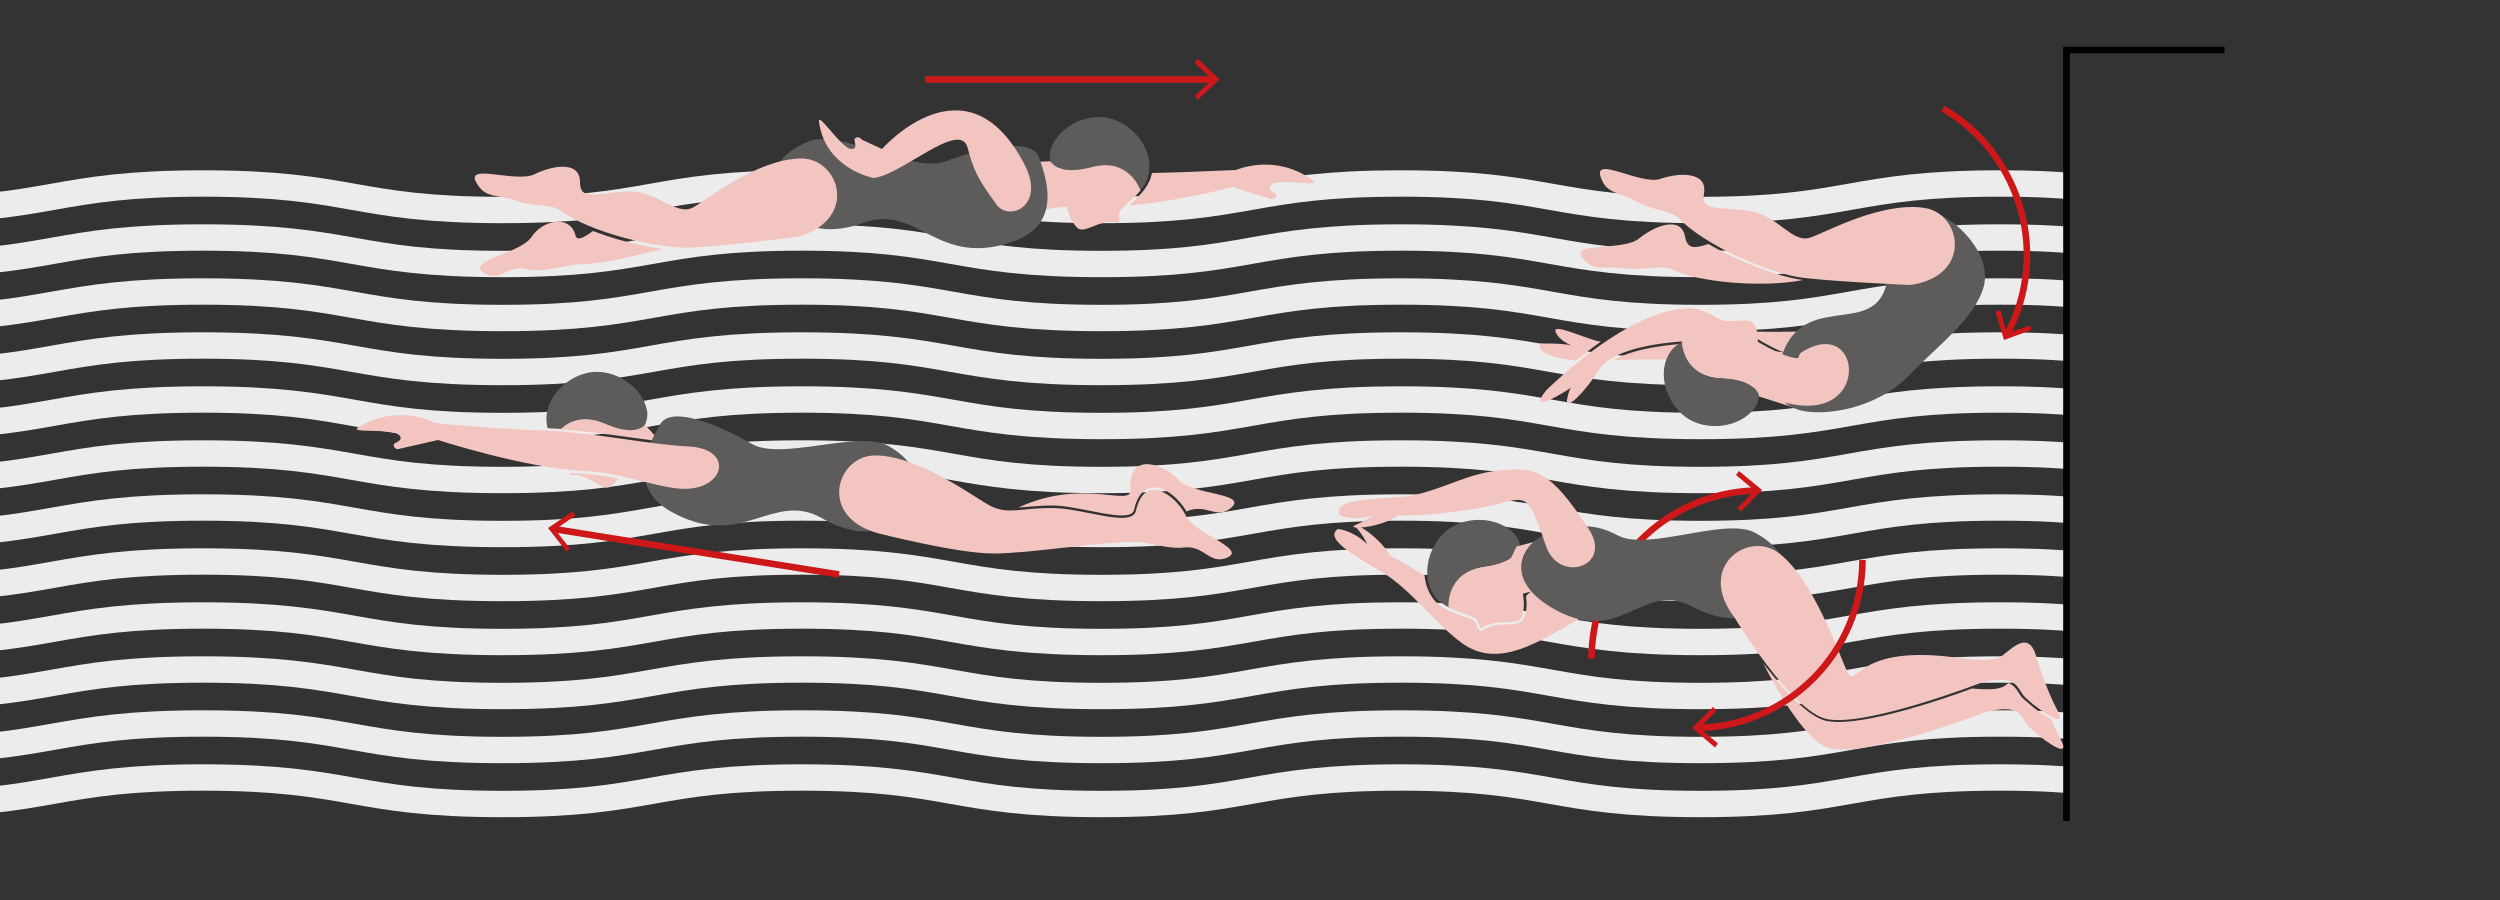 <?xml version="1.0" encoding="utf-8"?>
<!-- Generator: Adobe Illustrator 27.3.1, SVG Export Plug-In . SVG Version: 6.00 Build 0)  -->
<svg version="1.1" id="Capa_1" xmlns="http://www.w3.org/2000/svg" xmlns:xlink="http://www.w3.org/1999/xlink" x="0px" y="0px"
	 viewBox="0 0 500 180" style="enable-background:new 0 0 500 180;" xml:space="preserve">
<rect x="0" y="0" width="500" height="180" fill="#333333" stroke="none"/>
<style type="text/css">
	.st0{clip-path:url(#SVGID_00000107566877187615701480000010275838240924961982_);}
	.st1{fill:none;stroke:#ECECEC;stroke-width:5.275;stroke-miterlimit:10;}
	.st2{fill:none;stroke:#CD1719;stroke-width:1.319;stroke-miterlimit:10;}
	.st3{fill:#CD1719;}
	.st4{fill:none;stroke:#000000;stroke-width:1.319;stroke-miterlimit:10;}
	.st5{fill:#F2C5C1;}
	.st6{fill:#5D5C5B;}
</style>
<g>
	<defs>
		<rect id="SVGID_1_" y="25.3" width="413.3" height="143.9"/>
	</defs>
	<clipPath id="SVGID_00000137840408727173334120000011055308801861406340_">
		<use xlink:href="#SVGID_1_"  style="overflow:visible;"/>
	</clipPath>
	<g id="agua" style="clip-path:url(#SVGID_00000137840408727173334120000011055308801861406340_);">
		<g>
			<g>
				<path class="st1" d="M579.7,42c-30,0-30-5.3-59.9-5.3c-30,0-30,5.3-59.9,5.3c-30,0-30-5.3-59.9-5.3c-30,0-30,5.3-59.9,5.3
					c-30,0-30-5.3-59.9-5.3c-30,0-30,5.3-59.9,5.3c-30,0-30-5.3-59.9-5.3c-30,0-30,5.3-59.9,5.3s-30-5.3-59.9-5.3
					c-30,0-30,5.3-59.9,5.3s-30-5.3-59.9-5.3"/>
			</g>
			<g>
				<path class="st1" d="M579.7,52.8c-30,0-30-5.3-59.9-5.3c-30,0-30,5.3-59.9,5.3c-30,0-30-5.3-59.9-5.3c-30,0-30,5.3-59.9,5.3
					c-30,0-30-5.3-59.9-5.3c-30,0-30,5.3-59.9,5.3c-30,0-30-5.3-59.9-5.3c-30,0-30,5.3-59.9,5.3s-30-5.3-59.9-5.3
					c-30,0-30,5.3-59.9,5.3s-30-5.3-59.9-5.3"/>
			</g>
			<g>
				<path class="st1" d="M579.7,63.6c-30,0-30-5.3-59.9-5.3c-30,0-30,5.3-59.9,5.3c-30,0-30-5.3-59.9-5.3c-30,0-30,5.3-59.9,5.3
					c-30,0-30-5.3-59.9-5.3c-30,0-30,5.3-59.9,5.3c-30,0-30-5.3-59.9-5.3c-30,0-30,5.3-59.9,5.3s-30-5.3-59.9-5.3
					c-30,0-30,5.3-59.9,5.3s-30-5.3-59.9-5.3"/>
			</g>
			<g>
				<path class="st1" d="M579.7,74.4c-30,0-30-5.3-59.9-5.3c-30,0-30,5.3-59.9,5.3c-30,0-30-5.3-59.9-5.3c-30,0-30,5.3-59.9,5.3
					c-30,0-30-5.3-59.9-5.3c-30,0-30,5.3-59.9,5.3c-30,0-30-5.3-59.9-5.3c-30,0-30,5.3-59.9,5.3s-30-5.3-59.9-5.3
					c-30,0-30,5.3-59.9,5.3s-30-5.3-59.9-5.3"/>
			</g>
			<g>
				<path class="st1" d="M579.7,85.2c-30,0-30-5.3-59.9-5.3c-30,0-30,5.3-59.9,5.3c-30,0-30-5.3-59.9-5.3c-30,0-30,5.3-59.9,5.3
					c-30,0-30-5.3-59.9-5.3c-30,0-30,5.3-59.9,5.3c-30,0-30-5.3-59.9-5.3c-30,0-30,5.3-59.9,5.3s-30-5.3-59.9-5.3
					c-30,0-30,5.3-59.9,5.3s-30-5.3-59.9-5.3"/>
			</g>
		</g>
		<g>
			<g>
				<path class="st1" d="M579.7,96c-30,0-30-5.3-59.9-5.3c-30,0-30,5.3-59.9,5.3c-30,0-30-5.3-59.9-5.3c-30,0-30,5.3-59.9,5.3
					c-30,0-30-5.3-59.9-5.3c-30,0-30,5.3-59.9,5.3c-30,0-30-5.3-59.9-5.3c-30,0-30,5.3-59.9,5.3s-30-5.3-59.9-5.3
					c-30,0-30,5.3-59.9,5.3s-30-5.3-59.9-5.3"/>
			</g>
			<g>
				<path class="st1" d="M579.7,106.8c-30,0-30-5.3-59.9-5.3c-30,0-30,5.3-59.9,5.3c-30,0-30-5.3-59.9-5.3c-30,0-30,5.3-59.9,5.3
					c-30,0-30-5.3-59.9-5.3c-30,0-30,5.3-59.9,5.3c-30,0-30-5.3-59.9-5.3c-30,0-30,5.3-59.9,5.3s-30-5.3-59.9-5.3
					c-30,0-30,5.3-59.9,5.3s-30-5.3-59.9-5.3"/>
			</g>
			<g>
				<path class="st1" d="M579.7,117.6c-30,0-30-5.3-59.9-5.3c-30,0-30,5.3-59.9,5.3c-30,0-30-5.3-59.9-5.3c-30,0-30,5.3-59.9,5.3
					c-30,0-30-5.3-59.9-5.3c-30,0-30,5.3-59.9,5.3c-30,0-30-5.3-59.9-5.3c-30,0-30,5.3-59.9,5.3s-30-5.3-59.9-5.3
					c-30,0-30,5.3-59.9,5.3s-30-5.3-59.9-5.3"/>
			</g>
			<g>
				<path class="st1" d="M579.7,128.4c-30,0-30-5.3-59.9-5.3c-30,0-30,5.3-59.9,5.3c-30,0-30-5.3-59.9-5.3c-30,0-30,5.3-59.9,5.3
					c-30,0-30-5.3-59.9-5.3c-30,0-30,5.3-59.9,5.3c-30,0-30-5.3-59.9-5.3c-30,0-30,5.3-59.9,5.3s-30-5.3-59.9-5.3
					c-30,0-30,5.3-59.9,5.3s-30-5.3-59.9-5.3"/>
			</g>
		</g>
		<g>
			<g>
				<path class="st1" d="M579.7,139.2c-30,0-30-5.3-59.9-5.3c-30,0-30,5.3-59.9,5.3c-30,0-30-5.3-59.9-5.3c-30,0-30,5.3-59.9,5.3
					c-30,0-30-5.3-59.9-5.3c-30,0-30,5.3-59.9,5.3c-30,0-30-5.3-59.9-5.3c-30,0-30,5.3-59.9,5.3s-30-5.3-59.9-5.3
					c-30,0-30,5.3-59.9,5.3s-30-5.3-59.9-5.3"/>
			</g>
			<g>
				<path class="st1" d="M579.7,150c-30,0-30-5.3-59.9-5.3c-30,0-30,5.3-59.9,5.3c-30,0-30-5.3-59.9-5.3c-30,0-30,5.3-59.9,5.3
					c-30,0-30-5.3-59.9-5.3c-30,0-30,5.3-59.9,5.3c-30,0-30-5.3-59.9-5.3c-30,0-30,5.3-59.9,5.3s-30-5.3-59.9-5.3
					c-30,0-30,5.3-59.9,5.3s-30-5.3-59.9-5.3"/>
			</g>
			<g>
				<path class="st1" d="M579.7,160.8c-30,0-30-5.3-59.9-5.3c-30,0-30,5.3-59.9,5.3c-30,0-30-5.3-59.9-5.3c-30,0-30,5.3-59.9,5.3
					c-30,0-30-5.3-59.9-5.3c-30,0-30,5.3-59.9,5.3c-30,0-30-5.3-59.9-5.3c-30,0-30,5.3-59.9,5.3s-30-5.3-59.9-5.3
					c-30,0-30,5.3-59.9,5.3s-30-5.3-59.9-5.3"/>
			</g>
		</g>
	</g>
</g>
<g>
	<g>
		<path class="st2" d="M318.3,131.7c0.1-18.4,14.8-33.2,33-33.6"/>
		<g>
			<polygon class="st3" points="348.2,102.3 347.5,101.6 350.9,98.1 347.2,95 347.8,94.2 352.4,98 			"/>
		</g>
	</g>
</g>
<g>
	<g>
		<line class="st2" x1="185" y1="15.9" x2="242.8" y2="15.9"/>
		<g>
			<polygon class="st3" points="239.6,19.9 238.9,19.2 242.5,15.9 238.9,12.6 239.6,11.8 243.9,15.9 			"/>
		</g>
	</g>
</g>
<g>
	<g>
		<line class="st2" x1="167.8" y1="114.9" x2="110.7" y2="105.8"/>
		<g>
			<polygon class="st3" points="114.5,102.3 115.1,103.1 111,105.9 114,109.7 113.3,110.3 109.6,105.6 			"/>
		</g>
	</g>
</g>
<polyline class="st4" points="413.3,164.2 413.3,10 444.9,10 "/>
<g>
	<path class="st5" d="M204.6,43.2c0,0,3.2-1.7,10.1-1.9c6.9-0.2-3.9-9.1-3.9-9.1l-6.2,0.3V43.2z"/>
	<g>
		<path class="st6" d="M218.3,33.4c7.5-2,9.7,4.6,9.7,4.7c0.7-0.8,1.3-1.7,1.5-2.5c1.6-4.6-1.9-10-6.7-11.7
			c-4.9-1.7-11,1.2-12.6,5.8c-0.3,0.9-0.3,1.8-0.1,2.7C210.7,33.3,212.7,34.9,218.3,33.4z"/>
		<path class="st5" d="M228.1,38.1c0,0-2.2-6.7-9.7-4.7c-5.7,1.5-7.6-0.1-8.2-1c0.3,1.7,1.3,3.5,2.2,5.6c1,2.4,1.1,5.8,3.1,7.6
			c1.4,1.3,4.5-1.9,7.8-1.1c1.2,0.3,0-1.8,0.9-2.6C225.5,40.6,227,39.4,228.1,38.1z"/>
	</g>
	<g>
		<path class="st5" d="M262.6,36.1c-7.6-5.6-15.4-2.1-15.4-2.1c-6.7,0.3-12.2,0.5-16.8,0.6c-0.1,0.4-0.2,0.8-0.3,1.1
			c-0.3,0.8-0.8,1.7-1.6,2.7c-0.8,0.9-1.7,1.8-2.6,2.7c10.8-1,20.6-3.7,20.6-3.7l7.7,2.4c0.6,0.2,1.4-0.6,0.9-1.1
			c-0.3-0.3-1.8-0.8-0.8-1.8C255.8,35.6,264.5,37.5,262.6,36.1z"/>
	</g>
	<path class="st6" d="M154.7,37.7c-0.6-2.9,1-7.2,7.3-9.5c6.3-2.3,20.6,6.5,27,4.1c6.4-2.4,17.2-5.2,18.8-0.8s4.5,13.2-4.9,16.7
		c-15.5,5.7-19.4-7.7-30.3-3.6C161.6,48.5,155.7,42.3,154.7,37.7z"/>
	<path class="st5" d="M116,36.4c0,3.7,2.8,2.3,9.1,1.9s10,5,13.5,3.2c2.6-1.4,12.7-9.7,21.6-9.8c7.5-0.1,11.7,11.8-0.3,15.6
		c0,0-13.8,1.8-21.1,2.2c-7.3,0.4-21-3.1-26.7-7.4c-1.7-1.3-5.9-0.8-8.7-1.9c-4.1-1.5-6.3-0.3-8.2-3.8c-2-3.8,8.2,0.3,11.8-1.6
		C110.5,33.1,116,32.1,116,36.4z"/>
	<path class="st5" d="M118.6,46.2c-1.8,1.3-3.2,2.1-3.5,0.9c-1.1-4.3-6.6-3.1-8.8,0.3c-2.3,3.4-13.2,4.7-9.6,7.1
		c3.3,2.2,4.8-1.8,9-0.6c2.6,0.7,7.6-0.9,9.7-1c6.6-0.2,10.8-1.7,17.2-3.1C128.1,49.2,123,47.9,118.6,46.2z"/>
	<path class="st5" d="M174.7,35.6c0,0-9.6-1.8-10.9-11.2c-0.3-2.3,4.4,5.2,6.4,5.4c1.4,0.1,0.7-1.3,0.7-1.8c0-0.7,1.1-0.7,1.4-0.1
		l4.1,1.9c0,0,16.9-19.3,28.5,3.1c4.3,8.3-3.1,11.5-5.6,8c-3.6-4.9-4.6-6.8-5.8-11.4C192,23.9,180.2,35.1,174.7,35.6z"/>
</g>
<g>
	<path class="st5" d="M120.9,84.7c2.4,1,4.2,1.4,5.5,1.3c1.2-0.9,2.2-1.5,2.2-1.5l0.5,0.5c0,0,0.1-0.1,0.1-0.1
		c0,0.1-0.1,0.1-0.1,0.2l3,3.2c-1.4-0.2-2.9-0.4-4.4-0.6c0,0,0,0,0,0c-0.7-0.1-1.4-0.2-2.2-0.3c-4.3-0.6-8.8-1.2-13.4-1.5
		C113.8,84.4,116.7,82.9,120.9,84.7z"/>
	<path class="st6" d="M183.3,99.8c1.1-2.8,0.2-7.3-5.6-10.6c-5.8-3.3-21.4,3-27.3-0.4s-16.1-8-18.4-3.9c-2.3,4-6.6,12.3,2,17.3
		c14.3,8.2,20.5-4.3,30.5,1.5S181.5,104.3,183.3,99.8z"/>
	<path class="st5" d="M87.1,84.6c0,0-7.5-4.1-15.5,0.9c-1.9,1.2,6.8,0.1,8.2,1.5c1,1-0.5,1.4-0.9,1.7c-0.5,0.4,0.2,1.3,0.8,1.1
		l7.9-1.8c0,0,17.6,5.7,29.3,6.2c7.1,0.3,13.5,3,18.7,3.5c9.3,0.9,11.6-7.9,2.2-8.4c-8-0.4-17.4-2.5-27.1-3.1
		C102.8,85.9,94.6,85.4,87.1,84.6z"/>
	<path class="st6" d="M120.9,84.7c-4.3-1.8-7.1-0.4-8.7,1.1c-0.5,0-1-0.1-1.5-0.1c-0.4,0-0.8,0-1.2-0.1c0-0.2-0.1-0.3-0.1-0.5
		c-0.9-4.8,3.3-9.6,8.4-10.6c5-0.9,10.7,2.8,11.6,7.6c0.2,0.9,0,1.8-0.3,2.7C128.5,85.7,126.3,87.1,120.9,84.7z"/>
	<path class="st5" d="M116.9,94.8c2.3,0.1,4.5,0.4,6.7,0.9c-0.4,0.6-0.9,1.2-1.5,1.6c-1.6,1.1-4.2-2.5-7.6-2.3
		c-0.4,0-0.5-0.1-0.5-0.4C115,94.7,115.9,94.7,116.9,94.8z"/>
	<path class="st5" d="M227.2,102.1c-0.8,3.6-10.5-0.5-16.8-0.5s-8.5,1.3-12.1-0.3c-2.7-1.3-14.8-10.5-23.6-10.2
		c-7.5,0.3-11.1,12.4,1.1,15.6c0,0,15.6,4,22.9,4s21.4-2.4,28.6-2.3c2.1,0,6.7,1.5,9.4,1.1c4.3-0.5,5.2,3.6,8.8,2
		c3.9-1.8-6.7-4.7-8.4-8.5C235.3,99.3,229,94.3,227.2,102.1z"/>
	<path class="st5" d="M237.3,102.3C237.2,102.3,237.2,102.3,237.3,102.3c-1.3-2.3-4.2-5.1-6.8-4.8c-1.3,0.1-2.9,1-3.7,4.5
		c-0.4,1.8-4.6,1-8.6,0.2c-2.7-0.5-5.4-1.1-7.7-1.1c-2.3,0-4,0.2-5.5,0.3c-0.5,0-0.9,0.1-1.3,0.1c12.9-6,22.6,0,22.4-3.5
		c-0.6-8,6.9-5.1,9.6-2c2.8,3,13.8,2.6,10.6,5.5C243.3,104.1,241.2,100.5,237.3,102.3z"/>
</g>
<g>
	<g>
		<path class="st5" d="M359,71.1c0.1,0,0.2,0,0.2,0c0,0,0,0,0-0.1c0.1-0.3,0.2-0.7,0.8-1.1c4.3-2.7,6.9-1.6,8.1-0.7
			c1.1,0.8,1.7,2.1,2,3.5c3-3.2-8-6.7-9-6.5c-2.4,0.2-7,0.2-12,0.1C352.7,68.6,356.3,70.7,359,71.1z"/>
		<path class="st5" d="M336.4,68.8c-0.4,0-9.2,0.5-13.8,3.3c9.1-0.5,15.7-0.1,20.9,0.6C340.8,70.6,338.4,68.8,336.4,68.8z"/>
		<path class="st5" d="M315.2,72.1c1.8-1.4,3.4-2.7,5-3.8c-0.1,0-0.2,0-0.2,0c-2.3-0.3-9.5-3.8-8.9-2c0.6,1.8,3.2,2.8,3.2,2.8
			c-1.7-0.5-6.3-0.4-6.3-0.4C307.4,70.9,311.6,71.7,315.2,72.1z"/>
	</g>
	<path class="st5" d="M360.4,70.4c0,0-3.6,0.7-10.2-1.2c-6.7-1.9,1,9.9,1,9.9l9.1,2.9L360.4,70.4z"/>
	<g>
		<path class="st6" d="M344.3,75.6c-7.8-0.3-7.9-7.3-7.9-7.3c-0.9,0.6-1.7,1.2-2.2,1.9c-2.9,3.9-1.2,10.1,2.9,13.2
			c4.1,3,10.9,2.2,13.8-1.8c0.6-0.8,0.8-1.6,0.9-2.5C351.5,78,350.2,75.9,344.3,75.6z"/>
		<path class="st5" d="M336.4,68.3c0,0.1,0.1,7,7.9,7.3c5.9,0.2,7.2,2.4,7.6,3.4c0.2-1.8-0.2-3.8-0.4-6c-0.3-2.6,0.7-5.9-0.7-8.2
			c-1-1.7-4.9,0.4-7.8-1.3c-1-0.6-0.5,1.7-1.6,2.2C339.6,66.6,337.8,67.4,336.4,68.3z"/>
	</g>
	<path class="st6" d="M388.4,43.2c2.8,1.1,9.9,7.4,8.4,13.9c-1.6,6.5-9.9,12.6-14.6,17.6c-6.9,7.3-17.4,8.5-22,7.4
		c-4.5-1.1-5.4-4.4-4.4-8.9c3.6-16.1,18.8-5.1,21.5-16.4C380.1,45.5,384,41.4,388.4,43.2z"/>
	<path class="st5" d="M340.8,38.6c-0.6,3.7,2.4,2.7,8.6,3.5c6.3,0.8,8.9,6.7,12.7,5.4c2.8-0.9,14.2-7.3,22.9-5.9
		c7.4,1.2,9.5,13.7-3,15.4c0,0-13.9-0.6-21.1-1.4c-7.2-0.8-20.1-6.7-25.1-11.9c-1.5-1.5-5.7-1.8-8.3-3.3c-3.8-2.2-6.2-1.4-7.4-5.1
		c-1.3-4.1,8,1.7,11.9,0.5C336,34.4,341.5,34.4,340.8,38.6z"/>
	<path class="st5" d="M341.7,48.8c-2.8,0.9-4.2,1.1-4.7-1.5c-0.8-4.2-6-2.2-9.2,0.4c-3.2,2.6-14,0.6-11.3,3.9c2.5,3,4.4,1.4,8.7,2.1
		c2.9,0.5,7-0.8,8.9,0.1c6.1,2.9,19.1,3.7,26.5,2.2C355.8,55.4,347.8,52.4,341.7,48.8z"/>
	<path class="st5" d="M336.4,68.3c5.9,0,14.4,13.7,26.1,12.8c11.2-0.8,8.7-17.4-2.1-10.7c-1,0.6-0.2,1.4-1.4,1.2
		c-6.2-1-17.1-10.7-21.3-9.9c0,0-10-1.2-28.3,16.2c0,0-5.3,6,4.9-0.4c0,0-0.5,0.2-0.9,2.5s3.4-1.3,6.6-6.3
		C323.2,68.9,336.4,68.3,336.4,68.3z"/>
</g>
<g>
	<g>
		<path class="st6" d="M296.9,113.4c-7.7,1.1-7.1,8-7.1,8.1c-1-0.5-1.8-1.1-2.4-1.7c-3.3-3.6-2.2-10,1.6-13.4
			c3.8-3.4,10.6-3.2,13.9,0.4c0.6,0.7,1,1.5,1.2,2.4C303.8,110.3,302.7,112.6,296.9,113.4z"/>
		<path class="st5" d="M307.9,116.6c-1,1-1.9,1.9-2.7,2.6c0.2,1.5,0.2,3-0.4,4.4c-0.5,1.2-2,1.2-3.5,1.3c-1.4,0-3.1,0.1-4.4,1
			c-0.2,0.2-0.4,0.2-0.6,0.2c-0.1,0-0.2,0-0.2,0c-0.5-0.1-0.6-0.6-0.8-1.1c-0.2-0.4-0.3-0.9-0.6-1c-1.4-0.5-2.9-1-4.3-1.6l0,0
			l-0.8-0.4l-0.3-0.1l0,0c-1-0.5-1.8-1.1-2.3-1.7c-1.2-1.4-1.9-3.1-2.1-5.1c-4.3-2.7-6.8-3.9-6.8-3.9c-2.8-4.6-8-7.1-6.9-5.8
			c1.8,2.2,2.2,3.4,2.2,3.4c-2.9-2.8-5.8-3-5.8-3c-2.9,1.9,3.5,5.5,8.9,8.7c5.5,3.2,11,10.7,16,14.2c7.2,5.1,15.1-0.3,22.8-4.6
			C323,119.8,313.7,111.1,307.9,116.6z"/>
		<path class="st5" d="M289.7,121.5c0-0.1-0.6-7,7.1-8.1c5.8-0.8,7-3.1,7.2-4.2c0.4,1.7,0.2,3.8,0.2,6c0,2.6,1.2,5.8,0.1,8.3
			c-0.8,1.8-4.9,0.1-7.7,2c-1,0.7-0.7-1.7-1.8-2C293.1,122.9,291.2,122.2,289.7,121.5z"/>
	</g>
	<path class="st5" d="M313.8,119.5c0,0-4.1-2.9-10.5-0.3c-6.4,2.5,0-9.9,0-9.9l8.2-2.2L313.8,119.5z"/>
	<path class="st6" d="M356.9,116.9c1-2.8,0-7.3-6-10.4c-5.9-3.1-21.3,3.8-27.3,0.6s-9.3-1.5-14.2-0.2c-4.4,1.2-9.3,8.4,0.7,14.5
		c14.2,8.5,18-5.5,28.3-0.1C348.6,126.8,355.3,121.4,356.9,116.9z"/>
	<path class="st5" d="M396.1,136.6c7-1.9,7.2,0.7,8.6,2.5c1.1,1.4,9.5,7.9,6.7,2.8c-2.2-4.1-4-10-4-10c-1.6-7-5.8-1.1-7.6-0.4
		c-2.4,1.1-8.4,0-10.4-0.2c-18.5-2-18.1,6.6-19.9,3.1c-1.4-2.6-6.7-18.7-13.9-23.9c-6.1-4.4-16.4,3-8.7,13c0,0,11.3,18.7,18.4,20.3
		C373,145.5,396.1,136.6,396.1,136.6z"/>
	<path class="st5" d="M412.1,147.8c-0.7-1.2-1.3-2.6-1.8-3.9c-2.3-1.1-5.5-4-6-4.5c-0.2-0.3-0.4-0.6-0.6-0.9c-0.5-0.8-1-1.5-2-1.9
		c-0.5,0.4-0.9,0.7-1.2,0.8c-1.3,0.6-3.8,0.5-6.1,0.3c-5.1,1.9-19.1,6.7-26.7,6.7c-0.9,0-1.7-0.1-2.4-0.2
		c-3.9-0.9-8.8-6.5-12.7-11.6c3.5,6.8,9,16.1,13.5,17.1c7.7,1.7,30.8-7.2,30.8-7.2c7-1.9,7.2,0.7,8.6,2.5
		C406.5,146.4,414.9,153,412.1,147.8z"/>
	<path class="st5" d="M309.2,109.2c2.6,7.6,13.4,4.1,8.6-3.3c-7.9-12.1-10.7-12.8-19.5-11.6c-6.1,0.9-12,4.7-18.3,5.1
		s-13.7,0.6-12,3.7c0,0,2.6,1.2,6.5,0c0,0-0.9,0.8-3.6,2c-1.5,0.7,4.3,0.8,8.8-2c0,0,5.4,0.2,14.4-1.2
		C305.5,100.3,304.7,96.1,309.2,109.2z"/>
</g>
<g>
	<g>
		<path class="st2" d="M388.6,21.7c15.8,9.3,21.4,29.4,12.7,45.4"/>
		<g>
			<polygon class="st3" points="399.1,62.3 400.1,62.1 401.4,66.7 406,65.1 406.3,66 400.8,68 			"/>
		</g>
	</g>
</g>
<g>
	<g>
		<path class="st2" d="M372.5,112c-0.1,18.4-14.8,33.2-33,33.6"/>
		<g>
			<polygon class="st3" points="342.6,141.4 343.3,142.1 339.9,145.6 343.6,148.7 343,149.5 338.4,145.6 			"/>
		</g>
	</g>
</g>
</svg>
